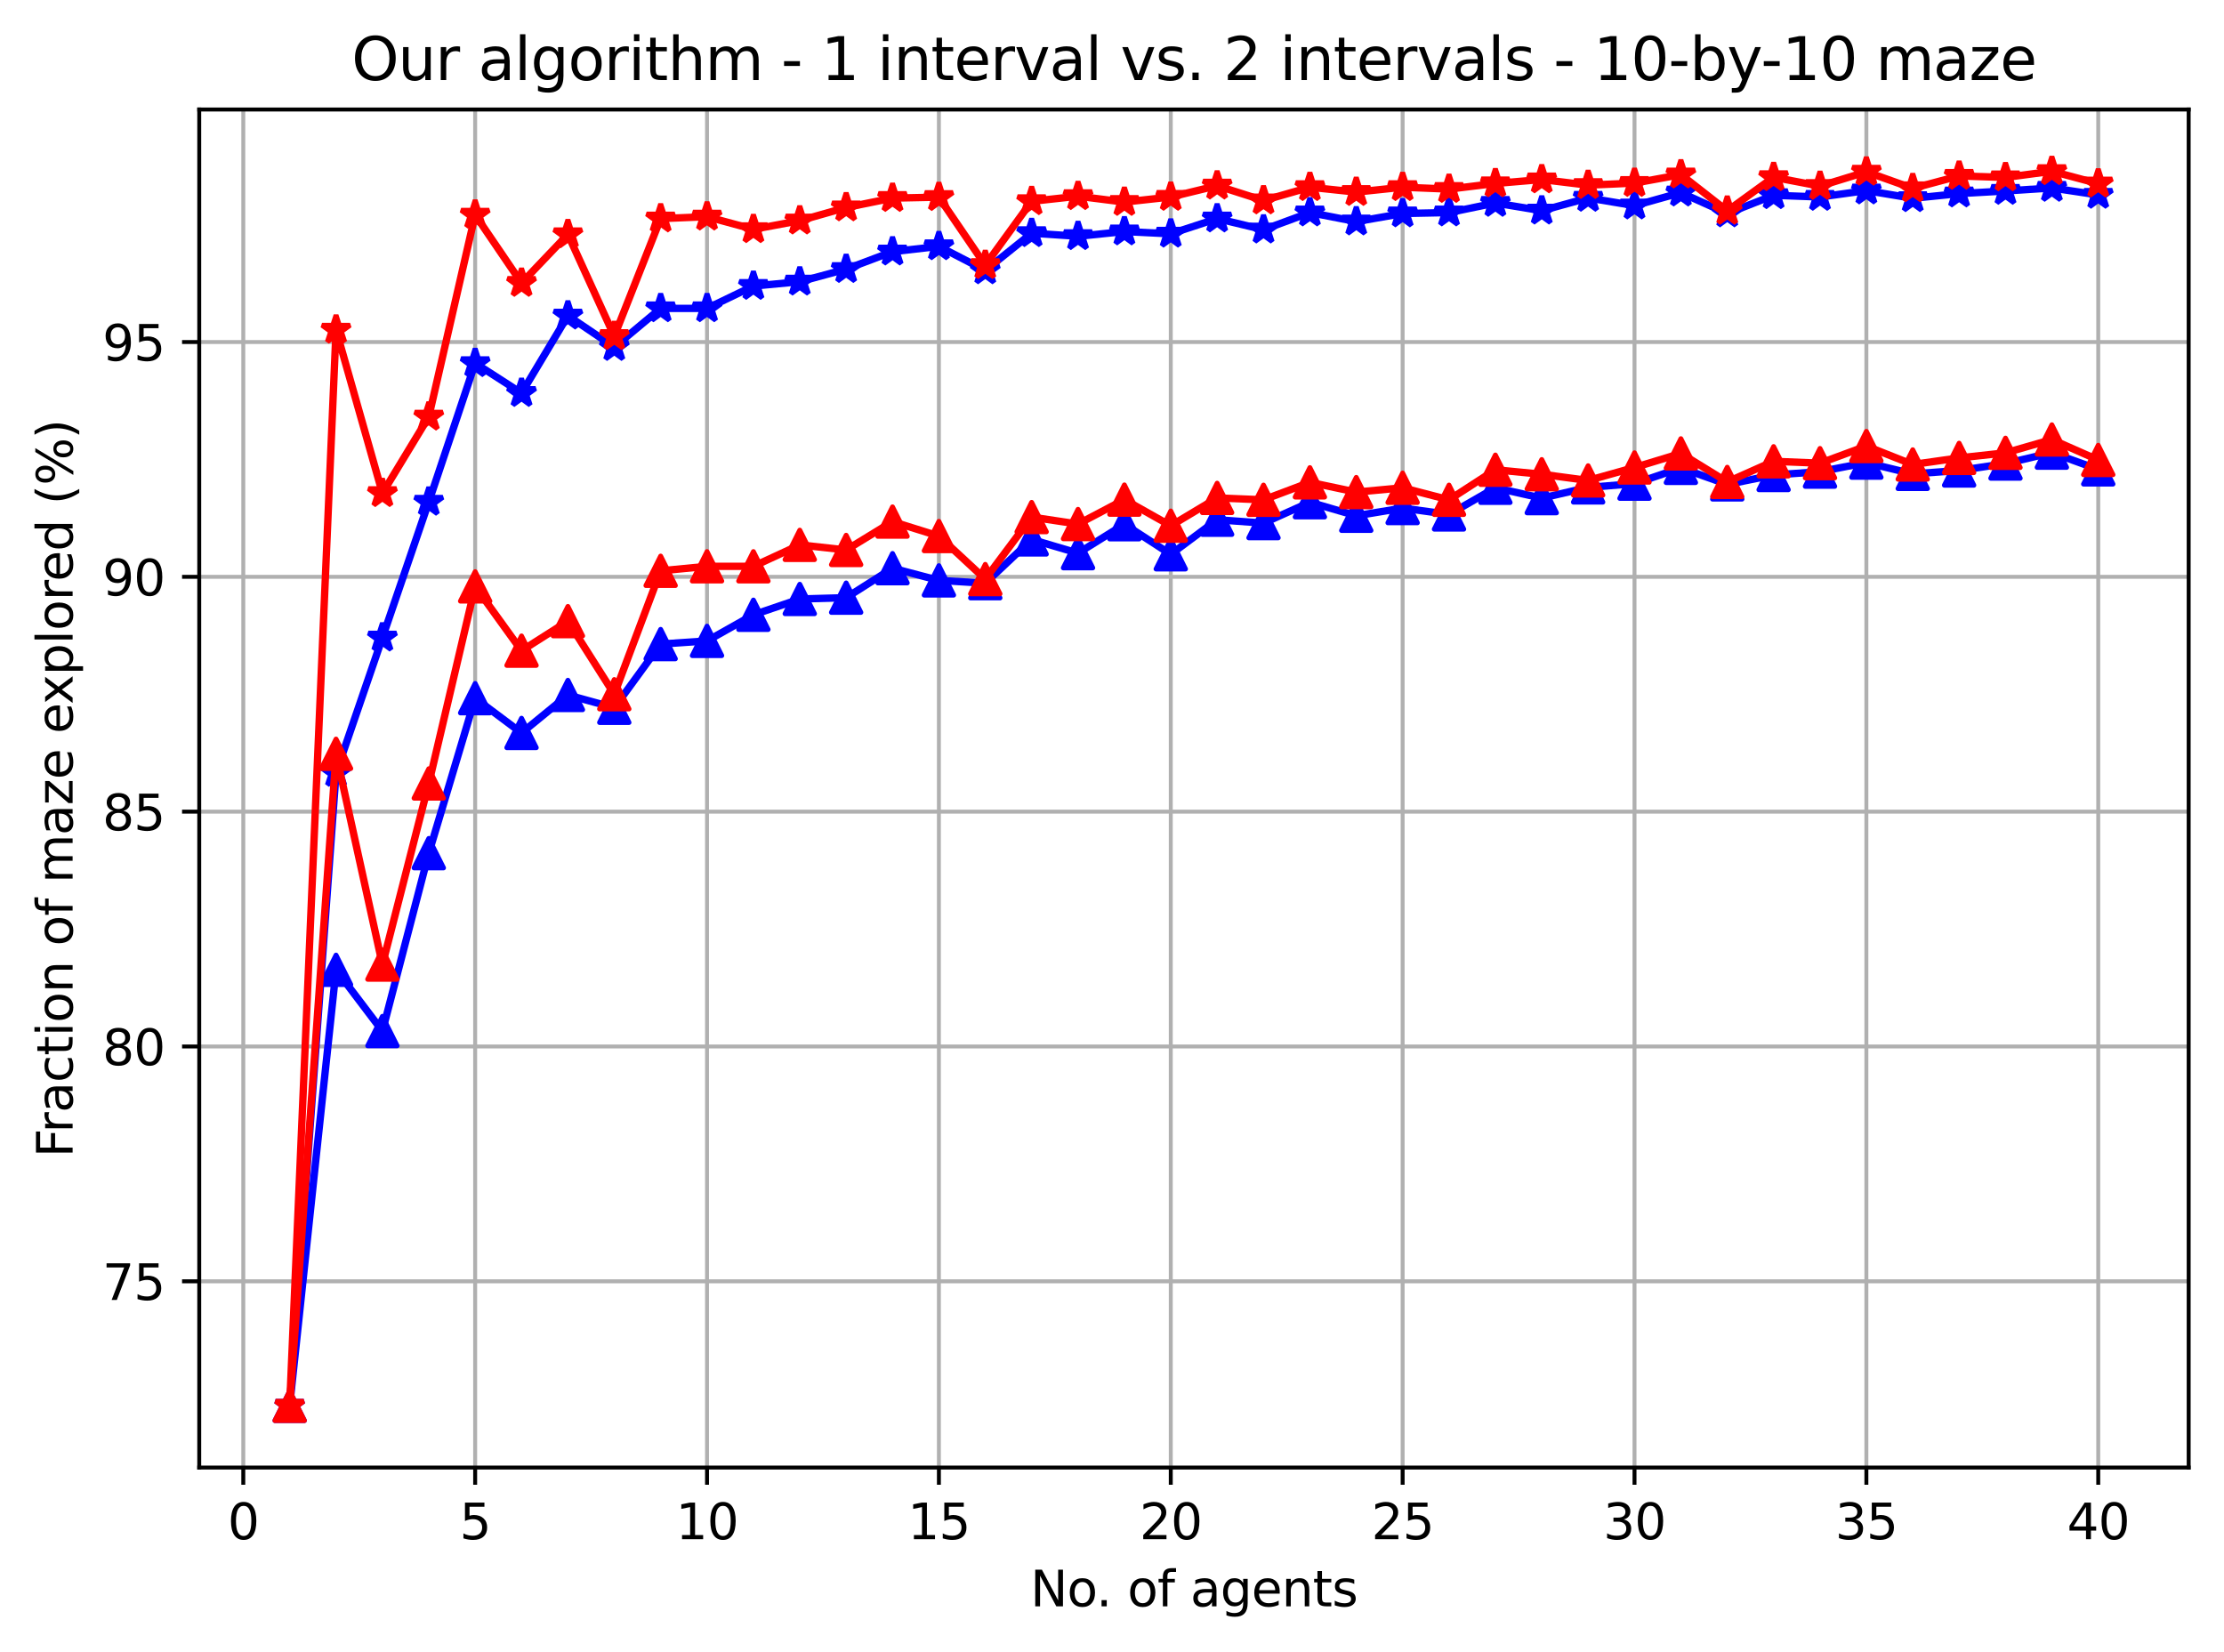 <?xml version="1.0" encoding="utf-8" standalone="no"?>
<!DOCTYPE svg PUBLIC "-//W3C//DTD SVG 1.1//EN"
  "http://www.w3.org/Graphics/SVG/1.1/DTD/svg11.dtd">
<svg xmlns:xlink="http://www.w3.org/1999/xlink" width="453.233pt" height="336.634pt" viewBox="0 0 453.233 336.634" xmlns="http://www.w3.org/2000/svg" version="1.1">
 <defs>
  <style type="text/css">*{stroke-linejoin: round; stroke-linecap: butt}</style>
 </defs>
 <g id="figure_1">
  <g id="patch_1">
   <path d="M 0 336.634 
L 453.233 336.634 
L 453.233 0 
L 0 0 
z
" style="fill: #ffffff"/>
  </g>
  <g id="axes_1">
   <g id="patch_2">
    <path d="M 40.603 299.078 
L 446.033 299.078 
L 446.033 22.318 
L 40.603 22.318 
z
" style="fill: #ffffff"/>
   </g>
   <g id="matplotlib.axis_1">
    <g id="xtick_1">
     <g id="line2d_1">
      <path d="M 49.581 299.078 
L 49.581 22.318 
" clip-path="url(#p7bac610c0d)" style="fill: none; stroke: #b0b0b0; stroke-width: 0.8; stroke-linecap: square"/>
     </g>
     <g id="line2d_2">
      <defs>
       <path id="m42fdfa5655" d="M 0 0 
L 0 3.5 
" style="stroke: #000000; stroke-width: 0.8"/>
      </defs>
      <g>
       <use xlink:href="#m42fdfa5655" x="49.581" y="299.078" style="stroke: #000000; stroke-width: 0.8"/>
      </g>
     </g>
     <g id="text_1">
      <!-- 0 -->
      <g transform="translate(46.4 313.677)scale(0.1 -0.1)">
       <defs>
        <path id="DejaVuSans-30" d="M 2034 4250 
Q 1547 4250 1301 3770 
Q 1056 3291 1056 2328 
Q 1056 1369 1301 889 
Q 1547 409 2034 409 
Q 2525 409 2770 889 
Q 3016 1369 3016 2328 
Q 3016 3291 2770 3770 
Q 2525 4250 2034 4250 
z
M 2034 4750 
Q 2819 4750 3233 4129 
Q 3647 3509 3647 2328 
Q 3647 1150 3233 529 
Q 2819 -91 2034 -91 
Q 1250 -91 836 529 
Q 422 1150 422 2328 
Q 422 3509 836 4129 
Q 1250 4750 2034 4750 
z
" transform="scale(0.016)"/>
       </defs>
       <use xlink:href="#DejaVuSans-30"/>
      </g>
     </g>
    </g>
    <g id="xtick_2">
     <g id="line2d_3">
      <path d="M 96.834 299.078 
L 96.834 22.318 
" clip-path="url(#p7bac610c0d)" style="fill: none; stroke: #b0b0b0; stroke-width: 0.8; stroke-linecap: square"/>
     </g>
     <g id="line2d_4">
      <g>
       <use xlink:href="#m42fdfa5655" x="96.834" y="299.078" style="stroke: #000000; stroke-width: 0.8"/>
      </g>
     </g>
     <g id="text_2">
      <!-- 5 -->
      <g transform="translate(93.653 313.677)scale(0.1 -0.1)">
       <defs>
        <path id="DejaVuSans-35" d="M 691 4666 
L 3169 4666 
L 3169 4134 
L 1269 4134 
L 1269 2991 
Q 1406 3038 1543 3061 
Q 1681 3084 1819 3084 
Q 2600 3084 3056 2656 
Q 3513 2228 3513 1497 
Q 3513 744 3044 326 
Q 2575 -91 1722 -91 
Q 1428 -91 1123 -41 
Q 819 9 494 109 
L 494 744 
Q 775 591 1075 516 
Q 1375 441 1709 441 
Q 2250 441 2565 725 
Q 2881 1009 2881 1497 
Q 2881 1984 2565 2268 
Q 2250 2553 1709 2553 
Q 1456 2553 1204 2497 
Q 953 2441 691 2322 
L 691 4666 
z
" transform="scale(0.016)"/>
       </defs>
       <use xlink:href="#DejaVuSans-35"/>
      </g>
     </g>
    </g>
    <g id="xtick_3">
     <g id="line2d_5">
      <path d="M 144.087 299.078 
L 144.087 22.318 
" clip-path="url(#p7bac610c0d)" style="fill: none; stroke: #b0b0b0; stroke-width: 0.8; stroke-linecap: square"/>
     </g>
     <g id="line2d_6">
      <g>
       <use xlink:href="#m42fdfa5655" x="144.087" y="299.078" style="stroke: #000000; stroke-width: 0.8"/>
      </g>
     </g>
     <g id="text_3">
      <!-- 10 -->
      <g transform="translate(137.725 313.677)scale(0.1 -0.1)">
       <defs>
        <path id="DejaVuSans-31" d="M 794 531 
L 1825 531 
L 1825 4091 
L 703 3866 
L 703 4441 
L 1819 4666 
L 2450 4666 
L 2450 531 
L 3481 531 
L 3481 0 
L 794 0 
L 794 531 
z
" transform="scale(0.016)"/>
       </defs>
       <use xlink:href="#DejaVuSans-31"/>
       <use xlink:href="#DejaVuSans-30" x="63.623"/>
      </g>
     </g>
    </g>
    <g id="xtick_4">
     <g id="line2d_7">
      <path d="M 191.34 299.078 
L 191.34 22.318 
" clip-path="url(#p7bac610c0d)" style="fill: none; stroke: #b0b0b0; stroke-width: 0.8; stroke-linecap: square"/>
     </g>
     <g id="line2d_8">
      <g>
       <use xlink:href="#m42fdfa5655" x="191.34" y="299.078" style="stroke: #000000; stroke-width: 0.8"/>
      </g>
     </g>
     <g id="text_4">
      <!-- 15 -->
      <g transform="translate(184.977 313.677)scale(0.1 -0.1)">
       <use xlink:href="#DejaVuSans-31"/>
       <use xlink:href="#DejaVuSans-35" x="63.623"/>
      </g>
     </g>
    </g>
    <g id="xtick_5">
     <g id="line2d_9">
      <path d="M 238.593 299.078 
L 238.593 22.318 
" clip-path="url(#p7bac610c0d)" style="fill: none; stroke: #b0b0b0; stroke-width: 0.8; stroke-linecap: square"/>
     </g>
     <g id="line2d_10">
      <g>
       <use xlink:href="#m42fdfa5655" x="238.593" y="299.078" style="stroke: #000000; stroke-width: 0.8"/>
      </g>
     </g>
     <g id="text_5">
      <!-- 20 -->
      <g transform="translate(232.23 313.677)scale(0.1 -0.1)">
       <defs>
        <path id="DejaVuSans-32" d="M 1228 531 
L 3431 531 
L 3431 0 
L 469 0 
L 469 531 
Q 828 903 1448 1529 
Q 2069 2156 2228 2338 
Q 2531 2678 2651 2914 
Q 2772 3150 2772 3378 
Q 2772 3750 2511 3984 
Q 2250 4219 1831 4219 
Q 1534 4219 1204 4116 
Q 875 4013 500 3803 
L 500 4441 
Q 881 4594 1212 4672 
Q 1544 4750 1819 4750 
Q 2544 4750 2975 4387 
Q 3406 4025 3406 3419 
Q 3406 3131 3298 2873 
Q 3191 2616 2906 2266 
Q 2828 2175 2409 1742 
Q 1991 1309 1228 531 
z
" transform="scale(0.016)"/>
       </defs>
       <use xlink:href="#DejaVuSans-32"/>
       <use xlink:href="#DejaVuSans-30" x="63.623"/>
      </g>
     </g>
    </g>
    <g id="xtick_6">
     <g id="line2d_11">
      <path d="M 285.846 299.078 
L 285.846 22.318 
" clip-path="url(#p7bac610c0d)" style="fill: none; stroke: #b0b0b0; stroke-width: 0.8; stroke-linecap: square"/>
     </g>
     <g id="line2d_12">
      <g>
       <use xlink:href="#m42fdfa5655" x="285.846" y="299.078" style="stroke: #000000; stroke-width: 0.8"/>
      </g>
     </g>
     <g id="text_6">
      <!-- 25 -->
      <g transform="translate(279.483 313.677)scale(0.1 -0.1)">
       <use xlink:href="#DejaVuSans-32"/>
       <use xlink:href="#DejaVuSans-35" x="63.623"/>
      </g>
     </g>
    </g>
    <g id="xtick_7">
     <g id="line2d_13">
      <path d="M 333.099 299.078 
L 333.099 22.318 
" clip-path="url(#p7bac610c0d)" style="fill: none; stroke: #b0b0b0; stroke-width: 0.8; stroke-linecap: square"/>
     </g>
     <g id="line2d_14">
      <g>
       <use xlink:href="#m42fdfa5655" x="333.099" y="299.078" style="stroke: #000000; stroke-width: 0.8"/>
      </g>
     </g>
     <g id="text_7">
      <!-- 30 -->
      <g transform="translate(326.736 313.677)scale(0.1 -0.1)">
       <defs>
        <path id="DejaVuSans-33" d="M 2597 2516 
Q 3050 2419 3304 2112 
Q 3559 1806 3559 1356 
Q 3559 666 3084 287 
Q 2609 -91 1734 -91 
Q 1441 -91 1130 -33 
Q 819 25 488 141 
L 488 750 
Q 750 597 1062 519 
Q 1375 441 1716 441 
Q 2309 441 2620 675 
Q 2931 909 2931 1356 
Q 2931 1769 2642 2001 
Q 2353 2234 1838 2234 
L 1294 2234 
L 1294 2753 
L 1863 2753 
Q 2328 2753 2575 2939 
Q 2822 3125 2822 3475 
Q 2822 3834 2567 4026 
Q 2313 4219 1838 4219 
Q 1578 4219 1281 4162 
Q 984 4106 628 3988 
L 628 4550 
Q 988 4650 1302 4700 
Q 1616 4750 1894 4750 
Q 2613 4750 3031 4423 
Q 3450 4097 3450 3541 
Q 3450 3153 3228 2886 
Q 3006 2619 2597 2516 
z
" transform="scale(0.016)"/>
       </defs>
       <use xlink:href="#DejaVuSans-33"/>
       <use xlink:href="#DejaVuSans-30" x="63.623"/>
      </g>
     </g>
    </g>
    <g id="xtick_8">
     <g id="line2d_15">
      <path d="M 380.352 299.078 
L 380.352 22.318 
" clip-path="url(#p7bac610c0d)" style="fill: none; stroke: #b0b0b0; stroke-width: 0.8; stroke-linecap: square"/>
     </g>
     <g id="line2d_16">
      <g>
       <use xlink:href="#m42fdfa5655" x="380.352" y="299.078" style="stroke: #000000; stroke-width: 0.8"/>
      </g>
     </g>
     <g id="text_8">
      <!-- 35 -->
      <g transform="translate(373.989 313.677)scale(0.1 -0.1)">
       <use xlink:href="#DejaVuSans-33"/>
       <use xlink:href="#DejaVuSans-35" x="63.623"/>
      </g>
     </g>
    </g>
    <g id="xtick_9">
     <g id="line2d_17">
      <path d="M 427.604 299.078 
L 427.604 22.318 
" clip-path="url(#p7bac610c0d)" style="fill: none; stroke: #b0b0b0; stroke-width: 0.8; stroke-linecap: square"/>
     </g>
     <g id="line2d_18">
      <g>
       <use xlink:href="#m42fdfa5655" x="427.604" y="299.078" style="stroke: #000000; stroke-width: 0.8"/>
      </g>
     </g>
     <g id="text_9">
      <!-- 40 -->
      <g transform="translate(421.242 313.677)scale(0.1 -0.1)">
       <defs>
        <path id="DejaVuSans-34" d="M 2419 4116 
L 825 1625 
L 2419 1625 
L 2419 4116 
z
M 2253 4666 
L 3047 4666 
L 3047 1625 
L 3713 1625 
L 3713 1100 
L 3047 1100 
L 3047 0 
L 2419 0 
L 2419 1100 
L 313 1100 
L 313 1709 
L 2253 4666 
z
" transform="scale(0.016)"/>
       </defs>
       <use xlink:href="#DejaVuSans-34"/>
       <use xlink:href="#DejaVuSans-30" x="63.623"/>
      </g>
     </g>
    </g>
    <g id="text_10">
     <!-- No. of agents -->
     <g transform="translate(209.97 327.355)scale(0.1 -0.1)">
      <defs>
       <path id="DejaVuSans-4e" d="M 628 4666 
L 1478 4666 
L 3547 763 
L 3547 4666 
L 4159 4666 
L 4159 0 
L 3309 0 
L 1241 3903 
L 1241 0 
L 628 0 
L 628 4666 
z
" transform="scale(0.016)"/>
       <path id="DejaVuSans-6f" d="M 1959 3097 
Q 1497 3097 1228 2736 
Q 959 2375 959 1747 
Q 959 1119 1226 758 
Q 1494 397 1959 397 
Q 2419 397 2687 759 
Q 2956 1122 2956 1747 
Q 2956 2369 2687 2733 
Q 2419 3097 1959 3097 
z
M 1959 3584 
Q 2709 3584 3137 3096 
Q 3566 2609 3566 1747 
Q 3566 888 3137 398 
Q 2709 -91 1959 -91 
Q 1206 -91 779 398 
Q 353 888 353 1747 
Q 353 2609 779 3096 
Q 1206 3584 1959 3584 
z
" transform="scale(0.016)"/>
       <path id="DejaVuSans-2e" d="M 684 794 
L 1344 794 
L 1344 0 
L 684 0 
L 684 794 
z
" transform="scale(0.016)"/>
       <path id="DejaVuSans-20" transform="scale(0.016)"/>
       <path id="DejaVuSans-66" d="M 2375 4863 
L 2375 4384 
L 1825 4384 
Q 1516 4384 1395 4259 
Q 1275 4134 1275 3809 
L 1275 3500 
L 2222 3500 
L 2222 3053 
L 1275 3053 
L 1275 0 
L 697 0 
L 697 3053 
L 147 3053 
L 147 3500 
L 697 3500 
L 697 3744 
Q 697 4328 969 4595 
Q 1241 4863 1831 4863 
L 2375 4863 
z
" transform="scale(0.016)"/>
       <path id="DejaVuSans-61" d="M 2194 1759 
Q 1497 1759 1228 1600 
Q 959 1441 959 1056 
Q 959 750 1161 570 
Q 1363 391 1709 391 
Q 2188 391 2477 730 
Q 2766 1069 2766 1631 
L 2766 1759 
L 2194 1759 
z
M 3341 1997 
L 3341 0 
L 2766 0 
L 2766 531 
Q 2569 213 2275 61 
Q 1981 -91 1556 -91 
Q 1019 -91 701 211 
Q 384 513 384 1019 
Q 384 1609 779 1909 
Q 1175 2209 1959 2209 
L 2766 2209 
L 2766 2266 
Q 2766 2663 2505 2880 
Q 2244 3097 1772 3097 
Q 1472 3097 1187 3025 
Q 903 2953 641 2809 
L 641 3341 
Q 956 3463 1253 3523 
Q 1550 3584 1831 3584 
Q 2591 3584 2966 3190 
Q 3341 2797 3341 1997 
z
" transform="scale(0.016)"/>
       <path id="DejaVuSans-67" d="M 2906 1791 
Q 2906 2416 2648 2759 
Q 2391 3103 1925 3103 
Q 1463 3103 1205 2759 
Q 947 2416 947 1791 
Q 947 1169 1205 825 
Q 1463 481 1925 481 
Q 2391 481 2648 825 
Q 2906 1169 2906 1791 
z
M 3481 434 
Q 3481 -459 3084 -895 
Q 2688 -1331 1869 -1331 
Q 1566 -1331 1297 -1286 
Q 1028 -1241 775 -1147 
L 775 -588 
Q 1028 -725 1275 -790 
Q 1522 -856 1778 -856 
Q 2344 -856 2625 -561 
Q 2906 -266 2906 331 
L 2906 616 
Q 2728 306 2450 153 
Q 2172 0 1784 0 
Q 1141 0 747 490 
Q 353 981 353 1791 
Q 353 2603 747 3093 
Q 1141 3584 1784 3584 
Q 2172 3584 2450 3431 
Q 2728 3278 2906 2969 
L 2906 3500 
L 3481 3500 
L 3481 434 
z
" transform="scale(0.016)"/>
       <path id="DejaVuSans-65" d="M 3597 1894 
L 3597 1613 
L 953 1613 
Q 991 1019 1311 708 
Q 1631 397 2203 397 
Q 2534 397 2845 478 
Q 3156 559 3463 722 
L 3463 178 
Q 3153 47 2828 -22 
Q 2503 -91 2169 -91 
Q 1331 -91 842 396 
Q 353 884 353 1716 
Q 353 2575 817 3079 
Q 1281 3584 2069 3584 
Q 2775 3584 3186 3129 
Q 3597 2675 3597 1894 
z
M 3022 2063 
Q 3016 2534 2758 2815 
Q 2500 3097 2075 3097 
Q 1594 3097 1305 2825 
Q 1016 2553 972 2059 
L 3022 2063 
z
" transform="scale(0.016)"/>
       <path id="DejaVuSans-6e" d="M 3513 2113 
L 3513 0 
L 2938 0 
L 2938 2094 
Q 2938 2591 2744 2837 
Q 2550 3084 2163 3084 
Q 1697 3084 1428 2787 
Q 1159 2491 1159 1978 
L 1159 0 
L 581 0 
L 581 3500 
L 1159 3500 
L 1159 2956 
Q 1366 3272 1645 3428 
Q 1925 3584 2291 3584 
Q 2894 3584 3203 3211 
Q 3513 2838 3513 2113 
z
" transform="scale(0.016)"/>
       <path id="DejaVuSans-74" d="M 1172 4494 
L 1172 3500 
L 2356 3500 
L 2356 3053 
L 1172 3053 
L 1172 1153 
Q 1172 725 1289 603 
Q 1406 481 1766 481 
L 2356 481 
L 2356 0 
L 1766 0 
Q 1100 0 847 248 
Q 594 497 594 1153 
L 594 3053 
L 172 3053 
L 172 3500 
L 594 3500 
L 594 4494 
L 1172 4494 
z
" transform="scale(0.016)"/>
       <path id="DejaVuSans-73" d="M 2834 3397 
L 2834 2853 
Q 2591 2978 2328 3040 
Q 2066 3103 1784 3103 
Q 1356 3103 1142 2972 
Q 928 2841 928 2578 
Q 928 2378 1081 2264 
Q 1234 2150 1697 2047 
L 1894 2003 
Q 2506 1872 2764 1633 
Q 3022 1394 3022 966 
Q 3022 478 2636 193 
Q 2250 -91 1575 -91 
Q 1294 -91 989 -36 
Q 684 19 347 128 
L 347 722 
Q 666 556 975 473 
Q 1284 391 1588 391 
Q 1994 391 2212 530 
Q 2431 669 2431 922 
Q 2431 1156 2273 1281 
Q 2116 1406 1581 1522 
L 1381 1569 
Q 847 1681 609 1914 
Q 372 2147 372 2553 
Q 372 3047 722 3315 
Q 1072 3584 1716 3584 
Q 2034 3584 2315 3537 
Q 2597 3491 2834 3397 
z
" transform="scale(0.016)"/>
      </defs>
      <use xlink:href="#DejaVuSans-4e"/>
      <use xlink:href="#DejaVuSans-6f" x="74.805"/>
      <use xlink:href="#DejaVuSans-2e" x="134.236"/>
      <use xlink:href="#DejaVuSans-20" x="166.023"/>
      <use xlink:href="#DejaVuSans-6f" x="197.811"/>
      <use xlink:href="#DejaVuSans-66" x="258.992"/>
      <use xlink:href="#DejaVuSans-20" x="294.197"/>
      <use xlink:href="#DejaVuSans-61" x="325.984"/>
      <use xlink:href="#DejaVuSans-67" x="387.264"/>
      <use xlink:href="#DejaVuSans-65" x="450.74"/>
      <use xlink:href="#DejaVuSans-6e" x="512.264"/>
      <use xlink:href="#DejaVuSans-74" x="575.643"/>
      <use xlink:href="#DejaVuSans-73" x="614.852"/>
     </g>
    </g>
   </g>
   <g id="matplotlib.axis_2">
    <g id="ytick_1">
     <g id="line2d_19">
      <path d="M 40.603 261.116 
L 446.033 261.116 
" clip-path="url(#p7bac610c0d)" style="fill: none; stroke: #b0b0b0; stroke-width: 0.8; stroke-linecap: square"/>
     </g>
     <g id="line2d_20">
      <defs>
       <path id="mf0751060aa" d="M 0 0 
L -3.5 0 
" style="stroke: #000000; stroke-width: 0.8"/>
      </defs>
      <g>
       <use xlink:href="#mf0751060aa" x="40.603" y="261.116" style="stroke: #000000; stroke-width: 0.8"/>
      </g>
     </g>
     <g id="text_11">
      <!-- 75 -->
      <g transform="translate(20.878 264.915)scale(0.1 -0.1)">
       <defs>
        <path id="DejaVuSans-37" d="M 525 4666 
L 3525 4666 
L 3525 4397 
L 1831 0 
L 1172 0 
L 2766 4134 
L 525 4134 
L 525 4666 
z
" transform="scale(0.016)"/>
       </defs>
       <use xlink:href="#DejaVuSans-37"/>
       <use xlink:href="#DejaVuSans-35" x="63.623"/>
      </g>
     </g>
    </g>
    <g id="ytick_2">
     <g id="line2d_21">
      <path d="M 40.603 213.262 
L 446.033 213.262 
" clip-path="url(#p7bac610c0d)" style="fill: none; stroke: #b0b0b0; stroke-width: 0.8; stroke-linecap: square"/>
     </g>
     <g id="line2d_22">
      <g>
       <use xlink:href="#mf0751060aa" x="40.603" y="213.262" style="stroke: #000000; stroke-width: 0.8"/>
      </g>
     </g>
     <g id="text_12">
      <!-- 80 -->
      <g transform="translate(20.878 217.061)scale(0.1 -0.1)">
       <defs>
        <path id="DejaVuSans-38" d="M 2034 2216 
Q 1584 2216 1326 1975 
Q 1069 1734 1069 1313 
Q 1069 891 1326 650 
Q 1584 409 2034 409 
Q 2484 409 2743 651 
Q 3003 894 3003 1313 
Q 3003 1734 2745 1975 
Q 2488 2216 2034 2216 
z
M 1403 2484 
Q 997 2584 770 2862 
Q 544 3141 544 3541 
Q 544 4100 942 4425 
Q 1341 4750 2034 4750 
Q 2731 4750 3128 4425 
Q 3525 4100 3525 3541 
Q 3525 3141 3298 2862 
Q 3072 2584 2669 2484 
Q 3125 2378 3379 2068 
Q 3634 1759 3634 1313 
Q 3634 634 3220 271 
Q 2806 -91 2034 -91 
Q 1263 -91 848 271 
Q 434 634 434 1313 
Q 434 1759 690 2068 
Q 947 2378 1403 2484 
z
M 1172 3481 
Q 1172 3119 1398 2916 
Q 1625 2713 2034 2713 
Q 2441 2713 2670 2916 
Q 2900 3119 2900 3481 
Q 2900 3844 2670 4047 
Q 2441 4250 2034 4250 
Q 1625 4250 1398 4047 
Q 1172 3844 1172 3481 
z
" transform="scale(0.016)"/>
       </defs>
       <use xlink:href="#DejaVuSans-38"/>
       <use xlink:href="#DejaVuSans-30" x="63.623"/>
      </g>
     </g>
    </g>
    <g id="ytick_3">
     <g id="line2d_23">
      <path d="M 40.603 165.407 
L 446.033 165.407 
" clip-path="url(#p7bac610c0d)" style="fill: none; stroke: #b0b0b0; stroke-width: 0.8; stroke-linecap: square"/>
     </g>
     <g id="line2d_24">
      <g>
       <use xlink:href="#mf0751060aa" x="40.603" y="165.407" style="stroke: #000000; stroke-width: 0.8"/>
      </g>
     </g>
     <g id="text_13">
      <!-- 85 -->
      <g transform="translate(20.878 169.206)scale(0.1 -0.1)">
       <use xlink:href="#DejaVuSans-38"/>
       <use xlink:href="#DejaVuSans-35" x="63.623"/>
      </g>
     </g>
    </g>
    <g id="ytick_4">
     <g id="line2d_25">
      <path d="M 40.603 117.552 
L 446.033 117.552 
" clip-path="url(#p7bac610c0d)" style="fill: none; stroke: #b0b0b0; stroke-width: 0.8; stroke-linecap: square"/>
     </g>
     <g id="line2d_26">
      <g>
       <use xlink:href="#mf0751060aa" x="40.603" y="117.552" style="stroke: #000000; stroke-width: 0.8"/>
      </g>
     </g>
     <g id="text_14">
      <!-- 90 -->
      <g transform="translate(20.878 121.352)scale(0.1 -0.1)">
       <defs>
        <path id="DejaVuSans-39" d="M 703 97 
L 703 672 
Q 941 559 1184 500 
Q 1428 441 1663 441 
Q 2288 441 2617 861 
Q 2947 1281 2994 2138 
Q 2813 1869 2534 1725 
Q 2256 1581 1919 1581 
Q 1219 1581 811 2004 
Q 403 2428 403 3163 
Q 403 3881 828 4315 
Q 1253 4750 1959 4750 
Q 2769 4750 3195 4129 
Q 3622 3509 3622 2328 
Q 3622 1225 3098 567 
Q 2575 -91 1691 -91 
Q 1453 -91 1209 -44 
Q 966 3 703 97 
z
M 1959 2075 
Q 2384 2075 2632 2365 
Q 2881 2656 2881 3163 
Q 2881 3666 2632 3958 
Q 2384 4250 1959 4250 
Q 1534 4250 1286 3958 
Q 1038 3666 1038 3163 
Q 1038 2656 1286 2365 
Q 1534 2075 1959 2075 
z
" transform="scale(0.016)"/>
       </defs>
       <use xlink:href="#DejaVuSans-39"/>
       <use xlink:href="#DejaVuSans-30" x="63.623"/>
      </g>
     </g>
    </g>
    <g id="ytick_5">
     <g id="line2d_27">
      <path d="M 40.603 69.698 
L 446.033 69.698 
" clip-path="url(#p7bac610c0d)" style="fill: none; stroke: #b0b0b0; stroke-width: 0.8; stroke-linecap: square"/>
     </g>
     <g id="line2d_28">
      <g>
       <use xlink:href="#mf0751060aa" x="40.603" y="69.698" style="stroke: #000000; stroke-width: 0.8"/>
      </g>
     </g>
     <g id="text_15">
      <!-- 95 -->
      <g transform="translate(20.878 73.497)scale(0.1 -0.1)">
       <use xlink:href="#DejaVuSans-39"/>
       <use xlink:href="#DejaVuSans-35" x="63.623"/>
      </g>
     </g>
    </g>
    <g id="text_16">
     <!-- Fraction of maze explored (%) -->
     <g transform="translate(14.798 235.886)rotate(-90)scale(0.1 -0.1)">
      <defs>
       <path id="DejaVuSans-46" d="M 628 4666 
L 3309 4666 
L 3309 4134 
L 1259 4134 
L 1259 2759 
L 3109 2759 
L 3109 2228 
L 1259 2228 
L 1259 0 
L 628 0 
L 628 4666 
z
" transform="scale(0.016)"/>
       <path id="DejaVuSans-72" d="M 2631 2963 
Q 2534 3019 2420 3045 
Q 2306 3072 2169 3072 
Q 1681 3072 1420 2755 
Q 1159 2438 1159 1844 
L 1159 0 
L 581 0 
L 581 3500 
L 1159 3500 
L 1159 2956 
Q 1341 3275 1631 3429 
Q 1922 3584 2338 3584 
Q 2397 3584 2469 3576 
Q 2541 3569 2628 3553 
L 2631 2963 
z
" transform="scale(0.016)"/>
       <path id="DejaVuSans-63" d="M 3122 3366 
L 3122 2828 
Q 2878 2963 2633 3030 
Q 2388 3097 2138 3097 
Q 1578 3097 1268 2742 
Q 959 2388 959 1747 
Q 959 1106 1268 751 
Q 1578 397 2138 397 
Q 2388 397 2633 464 
Q 2878 531 3122 666 
L 3122 134 
Q 2881 22 2623 -34 
Q 2366 -91 2075 -91 
Q 1284 -91 818 406 
Q 353 903 353 1747 
Q 353 2603 823 3093 
Q 1294 3584 2113 3584 
Q 2378 3584 2631 3529 
Q 2884 3475 3122 3366 
z
" transform="scale(0.016)"/>
       <path id="DejaVuSans-69" d="M 603 3500 
L 1178 3500 
L 1178 0 
L 603 0 
L 603 3500 
z
M 603 4863 
L 1178 4863 
L 1178 4134 
L 603 4134 
L 603 4863 
z
" transform="scale(0.016)"/>
       <path id="DejaVuSans-6d" d="M 3328 2828 
Q 3544 3216 3844 3400 
Q 4144 3584 4550 3584 
Q 5097 3584 5394 3201 
Q 5691 2819 5691 2113 
L 5691 0 
L 5113 0 
L 5113 2094 
Q 5113 2597 4934 2840 
Q 4756 3084 4391 3084 
Q 3944 3084 3684 2787 
Q 3425 2491 3425 1978 
L 3425 0 
L 2847 0 
L 2847 2094 
Q 2847 2600 2669 2842 
Q 2491 3084 2119 3084 
Q 1678 3084 1418 2786 
Q 1159 2488 1159 1978 
L 1159 0 
L 581 0 
L 581 3500 
L 1159 3500 
L 1159 2956 
Q 1356 3278 1631 3431 
Q 1906 3584 2284 3584 
Q 2666 3584 2933 3390 
Q 3200 3197 3328 2828 
z
" transform="scale(0.016)"/>
       <path id="DejaVuSans-7a" d="M 353 3500 
L 3084 3500 
L 3084 2975 
L 922 459 
L 3084 459 
L 3084 0 
L 275 0 
L 275 525 
L 2438 3041 
L 353 3041 
L 353 3500 
z
" transform="scale(0.016)"/>
       <path id="DejaVuSans-78" d="M 3513 3500 
L 2247 1797 
L 3578 0 
L 2900 0 
L 1881 1375 
L 863 0 
L 184 0 
L 1544 1831 
L 300 3500 
L 978 3500 
L 1906 2253 
L 2834 3500 
L 3513 3500 
z
" transform="scale(0.016)"/>
       <path id="DejaVuSans-70" d="M 1159 525 
L 1159 -1331 
L 581 -1331 
L 581 3500 
L 1159 3500 
L 1159 2969 
Q 1341 3281 1617 3432 
Q 1894 3584 2278 3584 
Q 2916 3584 3314 3078 
Q 3713 2572 3713 1747 
Q 3713 922 3314 415 
Q 2916 -91 2278 -91 
Q 1894 -91 1617 61 
Q 1341 213 1159 525 
z
M 3116 1747 
Q 3116 2381 2855 2742 
Q 2594 3103 2138 3103 
Q 1681 3103 1420 2742 
Q 1159 2381 1159 1747 
Q 1159 1113 1420 752 
Q 1681 391 2138 391 
Q 2594 391 2855 752 
Q 3116 1113 3116 1747 
z
" transform="scale(0.016)"/>
       <path id="DejaVuSans-6c" d="M 603 4863 
L 1178 4863 
L 1178 0 
L 603 0 
L 603 4863 
z
" transform="scale(0.016)"/>
       <path id="DejaVuSans-64" d="M 2906 2969 
L 2906 4863 
L 3481 4863 
L 3481 0 
L 2906 0 
L 2906 525 
Q 2725 213 2448 61 
Q 2172 -91 1784 -91 
Q 1150 -91 751 415 
Q 353 922 353 1747 
Q 353 2572 751 3078 
Q 1150 3584 1784 3584 
Q 2172 3584 2448 3432 
Q 2725 3281 2906 2969 
z
M 947 1747 
Q 947 1113 1208 752 
Q 1469 391 1925 391 
Q 2381 391 2643 752 
Q 2906 1113 2906 1747 
Q 2906 2381 2643 2742 
Q 2381 3103 1925 3103 
Q 1469 3103 1208 2742 
Q 947 2381 947 1747 
z
" transform="scale(0.016)"/>
       <path id="DejaVuSans-28" d="M 1984 4856 
Q 1566 4138 1362 3434 
Q 1159 2731 1159 2009 
Q 1159 1288 1364 580 
Q 1569 -128 1984 -844 
L 1484 -844 
Q 1016 -109 783 600 
Q 550 1309 550 2009 
Q 550 2706 781 3412 
Q 1013 4119 1484 4856 
L 1984 4856 
z
" transform="scale(0.016)"/>
       <path id="DejaVuSans-25" d="M 4653 2053 
Q 4381 2053 4226 1822 
Q 4072 1591 4072 1178 
Q 4072 772 4226 539 
Q 4381 306 4653 306 
Q 4919 306 5073 539 
Q 5228 772 5228 1178 
Q 5228 1588 5073 1820 
Q 4919 2053 4653 2053 
z
M 4653 2450 
Q 5147 2450 5437 2106 
Q 5728 1763 5728 1178 
Q 5728 594 5436 251 
Q 5144 -91 4653 -91 
Q 4153 -91 3862 251 
Q 3572 594 3572 1178 
Q 3572 1766 3864 2108 
Q 4156 2450 4653 2450 
z
M 1428 4353 
Q 1159 4353 1004 4120 
Q 850 3888 850 3481 
Q 850 3069 1003 2837 
Q 1156 2606 1428 2606 
Q 1700 2606 1854 2837 
Q 2009 3069 2009 3481 
Q 2009 3884 1853 4118 
Q 1697 4353 1428 4353 
z
M 4250 4750 
L 4750 4750 
L 1831 -91 
L 1331 -91 
L 4250 4750 
z
M 1428 4750 
Q 1922 4750 2215 4408 
Q 2509 4066 2509 3481 
Q 2509 2891 2217 2550 
Q 1925 2209 1428 2209 
Q 931 2209 642 2551 
Q 353 2894 353 3481 
Q 353 4063 643 4406 
Q 934 4750 1428 4750 
z
" transform="scale(0.016)"/>
       <path id="DejaVuSans-29" d="M 513 4856 
L 1013 4856 
Q 1481 4119 1714 3412 
Q 1947 2706 1947 2009 
Q 1947 1309 1714 600 
Q 1481 -109 1013 -844 
L 513 -844 
Q 928 -128 1133 580 
Q 1338 1288 1338 2009 
Q 1338 2731 1133 3434 
Q 928 4138 513 4856 
z
" transform="scale(0.016)"/>
      </defs>
      <use xlink:href="#DejaVuSans-46"/>
      <use xlink:href="#DejaVuSans-72" x="50.27"/>
      <use xlink:href="#DejaVuSans-61" x="91.383"/>
      <use xlink:href="#DejaVuSans-63" x="152.662"/>
      <use xlink:href="#DejaVuSans-74" x="207.643"/>
      <use xlink:href="#DejaVuSans-69" x="246.852"/>
      <use xlink:href="#DejaVuSans-6f" x="274.635"/>
      <use xlink:href="#DejaVuSans-6e" x="335.816"/>
      <use xlink:href="#DejaVuSans-20" x="399.195"/>
      <use xlink:href="#DejaVuSans-6f" x="430.982"/>
      <use xlink:href="#DejaVuSans-66" x="492.164"/>
      <use xlink:href="#DejaVuSans-20" x="527.369"/>
      <use xlink:href="#DejaVuSans-6d" x="559.156"/>
      <use xlink:href="#DejaVuSans-61" x="656.568"/>
      <use xlink:href="#DejaVuSans-7a" x="717.848"/>
      <use xlink:href="#DejaVuSans-65" x="770.338"/>
      <use xlink:href="#DejaVuSans-20" x="831.861"/>
      <use xlink:href="#DejaVuSans-65" x="863.648"/>
      <use xlink:href="#DejaVuSans-78" x="923.422"/>
      <use xlink:href="#DejaVuSans-70" x="982.602"/>
      <use xlink:href="#DejaVuSans-6c" x="1046.078"/>
      <use xlink:href="#DejaVuSans-6f" x="1073.861"/>
      <use xlink:href="#DejaVuSans-72" x="1135.043"/>
      <use xlink:href="#DejaVuSans-65" x="1173.906"/>
      <use xlink:href="#DejaVuSans-64" x="1235.43"/>
      <use xlink:href="#DejaVuSans-20" x="1298.906"/>
      <use xlink:href="#DejaVuSans-28" x="1330.693"/>
      <use xlink:href="#DejaVuSans-25" x="1369.707"/>
      <use xlink:href="#DejaVuSans-29" x="1464.727"/>
     </g>
    </g>
   </g>
   <g id="line2d_29">
    <path d="M 59.032 286.498 
L 68.482 157.521 
L 77.933 129.956 
L 87.384 102.277 
L 96.834 74.024 
L 106.285 80.111 
L 115.735 64.338 
L 125.186 70.732 
L 134.636 62.845 
L 144.087 62.845 
L 153.538 58.289 
L 162.988 57.409 
L 172.439 54.844 
L 181.889 51.284 
L 191.34 50.212 
L 200.791 55.112 
L 210.241 47.532 
L 219.692 48.144 
L 229.142 47.187 
L 238.593 47.647 
L 248.043 44.546 
L 257.494 46.804 
L 266.945 43.321 
L 276.395 45.158 
L 285.846 43.512 
L 295.296 43.321 
L 304.747 41.368 
L 314.197 42.938 
L 323.648 40.334 
L 333.099 41.904 
L 342.549 39.262 
L 352 43.512 
L 361.45 39.798 
L 370.901 40.143 
L 380.352 38.841 
L 389.802 40.411 
L 399.253 39.454 
L 408.703 38.918 
L 418.154 38.305 
L 427.604 39.722 
" clip-path="url(#p7bac610c0d)" style="fill: none; stroke: #0000ff; stroke-width: 1.5; stroke-linecap: square"/>
    <defs>
     <path id="m04f5f15d14" d="M 0 -3 
L -0.674 -0.927 
L -2.853 -0.927 
L -1.09 0.354 
L -1.763 2.427 
L -0 1.146 
L 1.763 2.427 
L 1.09 0.354 
L 2.853 -0.927 
L 0.674 -0.927 
z
" style="stroke: #0000ff; stroke-linejoin: bevel"/>
    </defs>
    <g clip-path="url(#p7bac610c0d)">
     <use xlink:href="#m04f5f15d14" x="59.032" y="286.498" style="fill: #0000ff; stroke: #0000ff; stroke-linejoin: bevel"/>
     <use xlink:href="#m04f5f15d14" x="68.482" y="157.521" style="fill: #0000ff; stroke: #0000ff; stroke-linejoin: bevel"/>
     <use xlink:href="#m04f5f15d14" x="77.933" y="129.956" style="fill: #0000ff; stroke: #0000ff; stroke-linejoin: bevel"/>
     <use xlink:href="#m04f5f15d14" x="87.384" y="102.277" style="fill: #0000ff; stroke: #0000ff; stroke-linejoin: bevel"/>
     <use xlink:href="#m04f5f15d14" x="96.834" y="74.024" style="fill: #0000ff; stroke: #0000ff; stroke-linejoin: bevel"/>
     <use xlink:href="#m04f5f15d14" x="106.285" y="80.111" style="fill: #0000ff; stroke: #0000ff; stroke-linejoin: bevel"/>
     <use xlink:href="#m04f5f15d14" x="115.735" y="64.338" style="fill: #0000ff; stroke: #0000ff; stroke-linejoin: bevel"/>
     <use xlink:href="#m04f5f15d14" x="125.186" y="70.732" style="fill: #0000ff; stroke: #0000ff; stroke-linejoin: bevel"/>
     <use xlink:href="#m04f5f15d14" x="134.636" y="62.845" style="fill: #0000ff; stroke: #0000ff; stroke-linejoin: bevel"/>
     <use xlink:href="#m04f5f15d14" x="144.087" y="62.845" style="fill: #0000ff; stroke: #0000ff; stroke-linejoin: bevel"/>
     <use xlink:href="#m04f5f15d14" x="153.538" y="58.289" style="fill: #0000ff; stroke: #0000ff; stroke-linejoin: bevel"/>
     <use xlink:href="#m04f5f15d14" x="162.988" y="57.409" style="fill: #0000ff; stroke: #0000ff; stroke-linejoin: bevel"/>
     <use xlink:href="#m04f5f15d14" x="172.439" y="54.844" style="fill: #0000ff; stroke: #0000ff; stroke-linejoin: bevel"/>
     <use xlink:href="#m04f5f15d14" x="181.889" y="51.284" style="fill: #0000ff; stroke: #0000ff; stroke-linejoin: bevel"/>
     <use xlink:href="#m04f5f15d14" x="191.34" y="50.212" style="fill: #0000ff; stroke: #0000ff; stroke-linejoin: bevel"/>
     <use xlink:href="#m04f5f15d14" x="200.791" y="55.112" style="fill: #0000ff; stroke: #0000ff; stroke-linejoin: bevel"/>
     <use xlink:href="#m04f5f15d14" x="210.241" y="47.532" style="fill: #0000ff; stroke: #0000ff; stroke-linejoin: bevel"/>
     <use xlink:href="#m04f5f15d14" x="219.692" y="48.144" style="fill: #0000ff; stroke: #0000ff; stroke-linejoin: bevel"/>
     <use xlink:href="#m04f5f15d14" x="229.142" y="47.187" style="fill: #0000ff; stroke: #0000ff; stroke-linejoin: bevel"/>
     <use xlink:href="#m04f5f15d14" x="238.593" y="47.647" style="fill: #0000ff; stroke: #0000ff; stroke-linejoin: bevel"/>
     <use xlink:href="#m04f5f15d14" x="248.043" y="44.546" style="fill: #0000ff; stroke: #0000ff; stroke-linejoin: bevel"/>
     <use xlink:href="#m04f5f15d14" x="257.494" y="46.804" style="fill: #0000ff; stroke: #0000ff; stroke-linejoin: bevel"/>
     <use xlink:href="#m04f5f15d14" x="266.945" y="43.321" style="fill: #0000ff; stroke: #0000ff; stroke-linejoin: bevel"/>
     <use xlink:href="#m04f5f15d14" x="276.395" y="45.158" style="fill: #0000ff; stroke: #0000ff; stroke-linejoin: bevel"/>
     <use xlink:href="#m04f5f15d14" x="285.846" y="43.512" style="fill: #0000ff; stroke: #0000ff; stroke-linejoin: bevel"/>
     <use xlink:href="#m04f5f15d14" x="295.296" y="43.321" style="fill: #0000ff; stroke: #0000ff; stroke-linejoin: bevel"/>
     <use xlink:href="#m04f5f15d14" x="304.747" y="41.368" style="fill: #0000ff; stroke: #0000ff; stroke-linejoin: bevel"/>
     <use xlink:href="#m04f5f15d14" x="314.197" y="42.938" style="fill: #0000ff; stroke: #0000ff; stroke-linejoin: bevel"/>
     <use xlink:href="#m04f5f15d14" x="323.648" y="40.334" style="fill: #0000ff; stroke: #0000ff; stroke-linejoin: bevel"/>
     <use xlink:href="#m04f5f15d14" x="333.099" y="41.904" style="fill: #0000ff; stroke: #0000ff; stroke-linejoin: bevel"/>
     <use xlink:href="#m04f5f15d14" x="342.549" y="39.262" style="fill: #0000ff; stroke: #0000ff; stroke-linejoin: bevel"/>
     <use xlink:href="#m04f5f15d14" x="352" y="43.512" style="fill: #0000ff; stroke: #0000ff; stroke-linejoin: bevel"/>
     <use xlink:href="#m04f5f15d14" x="361.45" y="39.798" style="fill: #0000ff; stroke: #0000ff; stroke-linejoin: bevel"/>
     <use xlink:href="#m04f5f15d14" x="370.901" y="40.143" style="fill: #0000ff; stroke: #0000ff; stroke-linejoin: bevel"/>
     <use xlink:href="#m04f5f15d14" x="380.352" y="38.841" style="fill: #0000ff; stroke: #0000ff; stroke-linejoin: bevel"/>
     <use xlink:href="#m04f5f15d14" x="389.802" y="40.411" style="fill: #0000ff; stroke: #0000ff; stroke-linejoin: bevel"/>
     <use xlink:href="#m04f5f15d14" x="399.253" y="39.454" style="fill: #0000ff; stroke: #0000ff; stroke-linejoin: bevel"/>
     <use xlink:href="#m04f5f15d14" x="408.703" y="38.918" style="fill: #0000ff; stroke: #0000ff; stroke-linejoin: bevel"/>
     <use xlink:href="#m04f5f15d14" x="418.154" y="38.305" style="fill: #0000ff; stroke: #0000ff; stroke-linejoin: bevel"/>
     <use xlink:href="#m04f5f15d14" x="427.604" y="39.722" style="fill: #0000ff; stroke: #0000ff; stroke-linejoin: bevel"/>
    </g>
   </g>
   <g id="line2d_30">
    <path d="M 59.032 286.498 
L 68.482 197.642 
L 77.933 210.122 
L 87.384 173.868 
L 96.834 142.284 
L 106.285 149.366 
L 115.735 141.633 
L 125.186 144.236 
L 134.636 131.258 
L 144.087 130.607 
L 153.538 125.286 
L 162.988 122.07 
L 172.439 121.802 
L 181.889 115.791 
L 191.34 118.28 
L 200.791 118.854 
L 210.241 109.934 
L 219.692 112.729 
L 229.142 106.833 
L 238.593 112.958 
L 248.043 105.914 
L 257.494 106.603 
L 266.945 102.354 
L 276.395 105.11 
L 285.846 103.541 
L 295.296 104.842 
L 304.747 99.406 
L 314.197 101.512 
L 323.648 99.329 
L 333.099 98.564 
L 342.549 95.348 
L 352 98.717 
L 361.45 96.803 
L 370.901 96.114 
L 380.352 94.276 
L 389.802 96.573 
L 399.253 95.884 
L 408.703 94.467 
L 418.154 92.247 
L 427.604 95.654 
" clip-path="url(#p7bac610c0d)" style="fill: none; stroke: #0000ff; stroke-width: 1.5; stroke-linecap: square"/>
    <defs>
     <path id="m66dcc4a17f" d="M 0 -3 
L -3 3 
L 3 3 
z
" style="stroke: #0000ff; stroke-linejoin: miter"/>
    </defs>
    <g clip-path="url(#p7bac610c0d)">
     <use xlink:href="#m66dcc4a17f" x="59.032" y="286.498" style="fill: #0000ff; stroke: #0000ff; stroke-linejoin: miter"/>
     <use xlink:href="#m66dcc4a17f" x="68.482" y="197.642" style="fill: #0000ff; stroke: #0000ff; stroke-linejoin: miter"/>
     <use xlink:href="#m66dcc4a17f" x="77.933" y="210.122" style="fill: #0000ff; stroke: #0000ff; stroke-linejoin: miter"/>
     <use xlink:href="#m66dcc4a17f" x="87.384" y="173.868" style="fill: #0000ff; stroke: #0000ff; stroke-linejoin: miter"/>
     <use xlink:href="#m66dcc4a17f" x="96.834" y="142.284" style="fill: #0000ff; stroke: #0000ff; stroke-linejoin: miter"/>
     <use xlink:href="#m66dcc4a17f" x="106.285" y="149.366" style="fill: #0000ff; stroke: #0000ff; stroke-linejoin: miter"/>
     <use xlink:href="#m66dcc4a17f" x="115.735" y="141.633" style="fill: #0000ff; stroke: #0000ff; stroke-linejoin: miter"/>
     <use xlink:href="#m66dcc4a17f" x="125.186" y="144.236" style="fill: #0000ff; stroke: #0000ff; stroke-linejoin: miter"/>
     <use xlink:href="#m66dcc4a17f" x="134.636" y="131.258" style="fill: #0000ff; stroke: #0000ff; stroke-linejoin: miter"/>
     <use xlink:href="#m66dcc4a17f" x="144.087" y="130.607" style="fill: #0000ff; stroke: #0000ff; stroke-linejoin: miter"/>
     <use xlink:href="#m66dcc4a17f" x="153.538" y="125.286" style="fill: #0000ff; stroke: #0000ff; stroke-linejoin: miter"/>
     <use xlink:href="#m66dcc4a17f" x="162.988" y="122.07" style="fill: #0000ff; stroke: #0000ff; stroke-linejoin: miter"/>
     <use xlink:href="#m66dcc4a17f" x="172.439" y="121.802" style="fill: #0000ff; stroke: #0000ff; stroke-linejoin: miter"/>
     <use xlink:href="#m66dcc4a17f" x="181.889" y="115.791" style="fill: #0000ff; stroke: #0000ff; stroke-linejoin: miter"/>
     <use xlink:href="#m66dcc4a17f" x="191.34" y="118.28" style="fill: #0000ff; stroke: #0000ff; stroke-linejoin: miter"/>
     <use xlink:href="#m66dcc4a17f" x="200.791" y="118.854" style="fill: #0000ff; stroke: #0000ff; stroke-linejoin: miter"/>
     <use xlink:href="#m66dcc4a17f" x="210.241" y="109.934" style="fill: #0000ff; stroke: #0000ff; stroke-linejoin: miter"/>
     <use xlink:href="#m66dcc4a17f" x="219.692" y="112.729" style="fill: #0000ff; stroke: #0000ff; stroke-linejoin: miter"/>
     <use xlink:href="#m66dcc4a17f" x="229.142" y="106.833" style="fill: #0000ff; stroke: #0000ff; stroke-linejoin: miter"/>
     <use xlink:href="#m66dcc4a17f" x="238.593" y="112.958" style="fill: #0000ff; stroke: #0000ff; stroke-linejoin: miter"/>
     <use xlink:href="#m66dcc4a17f" x="248.043" y="105.914" style="fill: #0000ff; stroke: #0000ff; stroke-linejoin: miter"/>
     <use xlink:href="#m66dcc4a17f" x="257.494" y="106.603" style="fill: #0000ff; stroke: #0000ff; stroke-linejoin: miter"/>
     <use xlink:href="#m66dcc4a17f" x="266.945" y="102.354" style="fill: #0000ff; stroke: #0000ff; stroke-linejoin: miter"/>
     <use xlink:href="#m66dcc4a17f" x="276.395" y="105.11" style="fill: #0000ff; stroke: #0000ff; stroke-linejoin: miter"/>
     <use xlink:href="#m66dcc4a17f" x="285.846" y="103.541" style="fill: #0000ff; stroke: #0000ff; stroke-linejoin: miter"/>
     <use xlink:href="#m66dcc4a17f" x="295.296" y="104.842" style="fill: #0000ff; stroke: #0000ff; stroke-linejoin: miter"/>
     <use xlink:href="#m66dcc4a17f" x="304.747" y="99.406" style="fill: #0000ff; stroke: #0000ff; stroke-linejoin: miter"/>
     <use xlink:href="#m66dcc4a17f" x="314.197" y="101.512" style="fill: #0000ff; stroke: #0000ff; stroke-linejoin: miter"/>
     <use xlink:href="#m66dcc4a17f" x="323.648" y="99.329" style="fill: #0000ff; stroke: #0000ff; stroke-linejoin: miter"/>
     <use xlink:href="#m66dcc4a17f" x="333.099" y="98.564" style="fill: #0000ff; stroke: #0000ff; stroke-linejoin: miter"/>
     <use xlink:href="#m66dcc4a17f" x="342.549" y="95.348" style="fill: #0000ff; stroke: #0000ff; stroke-linejoin: miter"/>
     <use xlink:href="#m66dcc4a17f" x="352" y="98.717" style="fill: #0000ff; stroke: #0000ff; stroke-linejoin: miter"/>
     <use xlink:href="#m66dcc4a17f" x="361.45" y="96.803" style="fill: #0000ff; stroke: #0000ff; stroke-linejoin: miter"/>
     <use xlink:href="#m66dcc4a17f" x="370.901" y="96.114" style="fill: #0000ff; stroke: #0000ff; stroke-linejoin: miter"/>
     <use xlink:href="#m66dcc4a17f" x="380.352" y="94.276" style="fill: #0000ff; stroke: #0000ff; stroke-linejoin: miter"/>
     <use xlink:href="#m66dcc4a17f" x="389.802" y="96.573" style="fill: #0000ff; stroke: #0000ff; stroke-linejoin: miter"/>
     <use xlink:href="#m66dcc4a17f" x="399.253" y="95.884" style="fill: #0000ff; stroke: #0000ff; stroke-linejoin: miter"/>
     <use xlink:href="#m66dcc4a17f" x="408.703" y="94.467" style="fill: #0000ff; stroke: #0000ff; stroke-linejoin: miter"/>
     <use xlink:href="#m66dcc4a17f" x="418.154" y="92.247" style="fill: #0000ff; stroke: #0000ff; stroke-linejoin: miter"/>
     <use xlink:href="#m66dcc4a17f" x="427.604" y="95.654" style="fill: #0000ff; stroke: #0000ff; stroke-linejoin: miter"/>
    </g>
   </g>
   <g id="line2d_31">
    <path d="M 59.032 286.498 
L 68.482 67.21 
L 77.933 100.516 
L 87.384 84.935 
L 96.834 43.78 
L 106.285 57.677 
L 115.735 47.761 
L 125.186 68.511 
L 134.636 44.546 
L 144.087 44.163 
L 153.538 46.728 
L 162.988 44.967 
L 172.439 42.287 
L 181.889 40.373 
L 191.34 40.181 
L 200.791 54.04 
L 210.241 41.024 
L 219.692 39.99 
L 229.142 41.177 
L 238.593 40.143 
L 248.043 37.846 
L 257.494 40.87 
L 266.945 38.152 
L 276.395 39.148 
L 285.846 38.152 
L 295.296 38.535 
L 304.747 37.387 
L 314.197 36.583 
L 323.648 37.731 
L 333.099 37.31 
L 342.549 35.587 
L 352 42.976 
L 361.45 36.123 
L 370.901 37.923 
L 380.352 35.013 
L 389.802 38.382 
L 399.253 35.855 
L 408.703 36.161 
L 418.154 34.898 
L 427.604 37.425 
" clip-path="url(#p7bac610c0d)" style="fill: none; stroke: #ff0000; stroke-width: 1.5; stroke-linecap: square"/>
    <defs>
     <path id="m9f71777931" d="M 0 -3 
L -0.674 -0.927 
L -2.853 -0.927 
L -1.09 0.354 
L -1.763 2.427 
L -0 1.146 
L 1.763 2.427 
L 1.09 0.354 
L 2.853 -0.927 
L 0.674 -0.927 
z
" style="stroke: #ff0000; stroke-linejoin: bevel"/>
    </defs>
    <g clip-path="url(#p7bac610c0d)">
     <use xlink:href="#m9f71777931" x="59.032" y="286.498" style="fill: #ff0000; stroke: #ff0000; stroke-linejoin: bevel"/>
     <use xlink:href="#m9f71777931" x="68.482" y="67.21" style="fill: #ff0000; stroke: #ff0000; stroke-linejoin: bevel"/>
     <use xlink:href="#m9f71777931" x="77.933" y="100.516" style="fill: #ff0000; stroke: #ff0000; stroke-linejoin: bevel"/>
     <use xlink:href="#m9f71777931" x="87.384" y="84.935" style="fill: #ff0000; stroke: #ff0000; stroke-linejoin: bevel"/>
     <use xlink:href="#m9f71777931" x="96.834" y="43.78" style="fill: #ff0000; stroke: #ff0000; stroke-linejoin: bevel"/>
     <use xlink:href="#m9f71777931" x="106.285" y="57.677" style="fill: #ff0000; stroke: #ff0000; stroke-linejoin: bevel"/>
     <use xlink:href="#m9f71777931" x="115.735" y="47.761" style="fill: #ff0000; stroke: #ff0000; stroke-linejoin: bevel"/>
     <use xlink:href="#m9f71777931" x="125.186" y="68.511" style="fill: #ff0000; stroke: #ff0000; stroke-linejoin: bevel"/>
     <use xlink:href="#m9f71777931" x="134.636" y="44.546" style="fill: #ff0000; stroke: #ff0000; stroke-linejoin: bevel"/>
     <use xlink:href="#m9f71777931" x="144.087" y="44.163" style="fill: #ff0000; stroke: #ff0000; stroke-linejoin: bevel"/>
     <use xlink:href="#m9f71777931" x="153.538" y="46.728" style="fill: #ff0000; stroke: #ff0000; stroke-linejoin: bevel"/>
     <use xlink:href="#m9f71777931" x="162.988" y="44.967" style="fill: #ff0000; stroke: #ff0000; stroke-linejoin: bevel"/>
     <use xlink:href="#m9f71777931" x="172.439" y="42.287" style="fill: #ff0000; stroke: #ff0000; stroke-linejoin: bevel"/>
     <use xlink:href="#m9f71777931" x="181.889" y="40.373" style="fill: #ff0000; stroke: #ff0000; stroke-linejoin: bevel"/>
     <use xlink:href="#m9f71777931" x="191.34" y="40.181" style="fill: #ff0000; stroke: #ff0000; stroke-linejoin: bevel"/>
     <use xlink:href="#m9f71777931" x="200.791" y="54.04" style="fill: #ff0000; stroke: #ff0000; stroke-linejoin: bevel"/>
     <use xlink:href="#m9f71777931" x="210.241" y="41.024" style="fill: #ff0000; stroke: #ff0000; stroke-linejoin: bevel"/>
     <use xlink:href="#m9f71777931" x="219.692" y="39.99" style="fill: #ff0000; stroke: #ff0000; stroke-linejoin: bevel"/>
     <use xlink:href="#m9f71777931" x="229.142" y="41.177" style="fill: #ff0000; stroke: #ff0000; stroke-linejoin: bevel"/>
     <use xlink:href="#m9f71777931" x="238.593" y="40.143" style="fill: #ff0000; stroke: #ff0000; stroke-linejoin: bevel"/>
     <use xlink:href="#m9f71777931" x="248.043" y="37.846" style="fill: #ff0000; stroke: #ff0000; stroke-linejoin: bevel"/>
     <use xlink:href="#m9f71777931" x="257.494" y="40.87" style="fill: #ff0000; stroke: #ff0000; stroke-linejoin: bevel"/>
     <use xlink:href="#m9f71777931" x="266.945" y="38.152" style="fill: #ff0000; stroke: #ff0000; stroke-linejoin: bevel"/>
     <use xlink:href="#m9f71777931" x="276.395" y="39.148" style="fill: #ff0000; stroke: #ff0000; stroke-linejoin: bevel"/>
     <use xlink:href="#m9f71777931" x="285.846" y="38.152" style="fill: #ff0000; stroke: #ff0000; stroke-linejoin: bevel"/>
     <use xlink:href="#m9f71777931" x="295.296" y="38.535" style="fill: #ff0000; stroke: #ff0000; stroke-linejoin: bevel"/>
     <use xlink:href="#m9f71777931" x="304.747" y="37.387" style="fill: #ff0000; stroke: #ff0000; stroke-linejoin: bevel"/>
     <use xlink:href="#m9f71777931" x="314.197" y="36.583" style="fill: #ff0000; stroke: #ff0000; stroke-linejoin: bevel"/>
     <use xlink:href="#m9f71777931" x="323.648" y="37.731" style="fill: #ff0000; stroke: #ff0000; stroke-linejoin: bevel"/>
     <use xlink:href="#m9f71777931" x="333.099" y="37.31" style="fill: #ff0000; stroke: #ff0000; stroke-linejoin: bevel"/>
     <use xlink:href="#m9f71777931" x="342.549" y="35.587" style="fill: #ff0000; stroke: #ff0000; stroke-linejoin: bevel"/>
     <use xlink:href="#m9f71777931" x="352" y="42.976" style="fill: #ff0000; stroke: #ff0000; stroke-linejoin: bevel"/>
     <use xlink:href="#m9f71777931" x="361.45" y="36.123" style="fill: #ff0000; stroke: #ff0000; stroke-linejoin: bevel"/>
     <use xlink:href="#m9f71777931" x="370.901" y="37.923" style="fill: #ff0000; stroke: #ff0000; stroke-linejoin: bevel"/>
     <use xlink:href="#m9f71777931" x="380.352" y="35.013" style="fill: #ff0000; stroke: #ff0000; stroke-linejoin: bevel"/>
     <use xlink:href="#m9f71777931" x="389.802" y="38.382" style="fill: #ff0000; stroke: #ff0000; stroke-linejoin: bevel"/>
     <use xlink:href="#m9f71777931" x="399.253" y="35.855" style="fill: #ff0000; stroke: #ff0000; stroke-linejoin: bevel"/>
     <use xlink:href="#m9f71777931" x="408.703" y="36.161" style="fill: #ff0000; stroke: #ff0000; stroke-linejoin: bevel"/>
     <use xlink:href="#m9f71777931" x="418.154" y="34.898" style="fill: #ff0000; stroke: #ff0000; stroke-linejoin: bevel"/>
     <use xlink:href="#m9f71777931" x="427.604" y="37.425" style="fill: #ff0000; stroke: #ff0000; stroke-linejoin: bevel"/>
    </g>
   </g>
   <g id="line2d_32">
    <path d="M 59.032 286.498 
L 68.482 153.616 
L 77.933 196.57 
L 87.384 159.664 
L 96.834 119.505 
L 106.285 132.598 
L 115.735 126.587 
L 125.186 141.48 
L 134.636 116.327 
L 144.087 115.409 
L 153.538 115.409 
L 162.988 111.044 
L 172.439 112.078 
L 181.889 106.297 
L 191.34 109.245 
L 200.791 118.012 
L 210.241 105.378 
L 219.692 106.795 
L 229.142 101.818 
L 238.593 107.139 
L 248.043 101.473 
L 257.494 101.856 
L 266.945 98.296 
L 276.395 100.287 
L 285.846 99.406 
L 295.296 101.856 
L 304.747 95.731 
L 314.197 96.65 
L 323.648 97.913 
L 333.099 95.271 
L 342.549 92.4 
L 352 98.219 
L 361.45 94.008 
L 370.901 94.391 
L 380.352 90.907 
L 389.802 94.659 
L 399.253 93.319 
L 408.703 92.285 
L 418.154 89.567 
L 427.604 93.74 
" clip-path="url(#p7bac610c0d)" style="fill: none; stroke: #ff0000; stroke-width: 1.5; stroke-linecap: square"/>
    <defs>
     <path id="m60554b7fee" d="M 0 -3 
L -3 3 
L 3 3 
z
" style="stroke: #ff0000; stroke-linejoin: miter"/>
    </defs>
    <g clip-path="url(#p7bac610c0d)">
     <use xlink:href="#m60554b7fee" x="59.032" y="286.498" style="fill: #ff0000; stroke: #ff0000; stroke-linejoin: miter"/>
     <use xlink:href="#m60554b7fee" x="68.482" y="153.616" style="fill: #ff0000; stroke: #ff0000; stroke-linejoin: miter"/>
     <use xlink:href="#m60554b7fee" x="77.933" y="196.57" style="fill: #ff0000; stroke: #ff0000; stroke-linejoin: miter"/>
     <use xlink:href="#m60554b7fee" x="87.384" y="159.664" style="fill: #ff0000; stroke: #ff0000; stroke-linejoin: miter"/>
     <use xlink:href="#m60554b7fee" x="96.834" y="119.505" style="fill: #ff0000; stroke: #ff0000; stroke-linejoin: miter"/>
     <use xlink:href="#m60554b7fee" x="106.285" y="132.598" style="fill: #ff0000; stroke: #ff0000; stroke-linejoin: miter"/>
     <use xlink:href="#m60554b7fee" x="115.735" y="126.587" style="fill: #ff0000; stroke: #ff0000; stroke-linejoin: miter"/>
     <use xlink:href="#m60554b7fee" x="125.186" y="141.48" style="fill: #ff0000; stroke: #ff0000; stroke-linejoin: miter"/>
     <use xlink:href="#m60554b7fee" x="134.636" y="116.327" style="fill: #ff0000; stroke: #ff0000; stroke-linejoin: miter"/>
     <use xlink:href="#m60554b7fee" x="144.087" y="115.409" style="fill: #ff0000; stroke: #ff0000; stroke-linejoin: miter"/>
     <use xlink:href="#m60554b7fee" x="153.538" y="115.409" style="fill: #ff0000; stroke: #ff0000; stroke-linejoin: miter"/>
     <use xlink:href="#m60554b7fee" x="162.988" y="111.044" style="fill: #ff0000; stroke: #ff0000; stroke-linejoin: miter"/>
     <use xlink:href="#m60554b7fee" x="172.439" y="112.078" style="fill: #ff0000; stroke: #ff0000; stroke-linejoin: miter"/>
     <use xlink:href="#m60554b7fee" x="181.889" y="106.297" style="fill: #ff0000; stroke: #ff0000; stroke-linejoin: miter"/>
     <use xlink:href="#m60554b7fee" x="191.34" y="109.245" style="fill: #ff0000; stroke: #ff0000; stroke-linejoin: miter"/>
     <use xlink:href="#m60554b7fee" x="200.791" y="118.012" style="fill: #ff0000; stroke: #ff0000; stroke-linejoin: miter"/>
     <use xlink:href="#m60554b7fee" x="210.241" y="105.378" style="fill: #ff0000; stroke: #ff0000; stroke-linejoin: miter"/>
     <use xlink:href="#m60554b7fee" x="219.692" y="106.795" style="fill: #ff0000; stroke: #ff0000; stroke-linejoin: miter"/>
     <use xlink:href="#m60554b7fee" x="229.142" y="101.818" style="fill: #ff0000; stroke: #ff0000; stroke-linejoin: miter"/>
     <use xlink:href="#m60554b7fee" x="238.593" y="107.139" style="fill: #ff0000; stroke: #ff0000; stroke-linejoin: miter"/>
     <use xlink:href="#m60554b7fee" x="248.043" y="101.473" style="fill: #ff0000; stroke: #ff0000; stroke-linejoin: miter"/>
     <use xlink:href="#m60554b7fee" x="257.494" y="101.856" style="fill: #ff0000; stroke: #ff0000; stroke-linejoin: miter"/>
     <use xlink:href="#m60554b7fee" x="266.945" y="98.296" style="fill: #ff0000; stroke: #ff0000; stroke-linejoin: miter"/>
     <use xlink:href="#m60554b7fee" x="276.395" y="100.287" style="fill: #ff0000; stroke: #ff0000; stroke-linejoin: miter"/>
     <use xlink:href="#m60554b7fee" x="285.846" y="99.406" style="fill: #ff0000; stroke: #ff0000; stroke-linejoin: miter"/>
     <use xlink:href="#m60554b7fee" x="295.296" y="101.856" style="fill: #ff0000; stroke: #ff0000; stroke-linejoin: miter"/>
     <use xlink:href="#m60554b7fee" x="304.747" y="95.731" style="fill: #ff0000; stroke: #ff0000; stroke-linejoin: miter"/>
     <use xlink:href="#m60554b7fee" x="314.197" y="96.65" style="fill: #ff0000; stroke: #ff0000; stroke-linejoin: miter"/>
     <use xlink:href="#m60554b7fee" x="323.648" y="97.913" style="fill: #ff0000; stroke: #ff0000; stroke-linejoin: miter"/>
     <use xlink:href="#m60554b7fee" x="333.099" y="95.271" style="fill: #ff0000; stroke: #ff0000; stroke-linejoin: miter"/>
     <use xlink:href="#m60554b7fee" x="342.549" y="92.4" style="fill: #ff0000; stroke: #ff0000; stroke-linejoin: miter"/>
     <use xlink:href="#m60554b7fee" x="352" y="98.219" style="fill: #ff0000; stroke: #ff0000; stroke-linejoin: miter"/>
     <use xlink:href="#m60554b7fee" x="361.45" y="94.008" style="fill: #ff0000; stroke: #ff0000; stroke-linejoin: miter"/>
     <use xlink:href="#m60554b7fee" x="370.901" y="94.391" style="fill: #ff0000; stroke: #ff0000; stroke-linejoin: miter"/>
     <use xlink:href="#m60554b7fee" x="380.352" y="90.907" style="fill: #ff0000; stroke: #ff0000; stroke-linejoin: miter"/>
     <use xlink:href="#m60554b7fee" x="389.802" y="94.659" style="fill: #ff0000; stroke: #ff0000; stroke-linejoin: miter"/>
     <use xlink:href="#m60554b7fee" x="399.253" y="93.319" style="fill: #ff0000; stroke: #ff0000; stroke-linejoin: miter"/>
     <use xlink:href="#m60554b7fee" x="408.703" y="92.285" style="fill: #ff0000; stroke: #ff0000; stroke-linejoin: miter"/>
     <use xlink:href="#m60554b7fee" x="418.154" y="89.567" style="fill: #ff0000; stroke: #ff0000; stroke-linejoin: miter"/>
     <use xlink:href="#m60554b7fee" x="427.604" y="93.74" style="fill: #ff0000; stroke: #ff0000; stroke-linejoin: miter"/>
    </g>
   </g>
   <g id="patch_3">
    <path d="M 40.603 299.078 
L 40.603 22.318 
" style="fill: none; stroke: #000000; stroke-width: 0.8; stroke-linejoin: miter; stroke-linecap: square"/>
   </g>
   <g id="patch_4">
    <path d="M 446.033 299.078 
L 446.033 22.318 
" style="fill: none; stroke: #000000; stroke-width: 0.8; stroke-linejoin: miter; stroke-linecap: square"/>
   </g>
   <g id="patch_5">
    <path d="M 40.603 299.078 
L 446.033 299.078 
" style="fill: none; stroke: #000000; stroke-width: 0.8; stroke-linejoin: miter; stroke-linecap: square"/>
   </g>
   <g id="patch_6">
    <path d="M 40.603 22.318 
L 446.033 22.318 
" style="fill: none; stroke: #000000; stroke-width: 0.8; stroke-linejoin: miter; stroke-linecap: square"/>
   </g>
   <g id="text_17">
    <!-- Our algorithm - 1 interval vs. 2 intervals - 10-by-10 maze -->
    <g transform="translate(71.66 16.318)scale(0.12 -0.12)">
     <defs>
      <path id="DejaVuSans-4f" d="M 2522 4238 
Q 1834 4238 1429 3725 
Q 1025 3213 1025 2328 
Q 1025 1447 1429 934 
Q 1834 422 2522 422 
Q 3209 422 3611 934 
Q 4013 1447 4013 2328 
Q 4013 3213 3611 3725 
Q 3209 4238 2522 4238 
z
M 2522 4750 
Q 3503 4750 4090 4092 
Q 4678 3434 4678 2328 
Q 4678 1225 4090 567 
Q 3503 -91 2522 -91 
Q 1538 -91 948 565 
Q 359 1222 359 2328 
Q 359 3434 948 4092 
Q 1538 4750 2522 4750 
z
" transform="scale(0.016)"/>
      <path id="DejaVuSans-75" d="M 544 1381 
L 544 3500 
L 1119 3500 
L 1119 1403 
Q 1119 906 1312 657 
Q 1506 409 1894 409 
Q 2359 409 2629 706 
Q 2900 1003 2900 1516 
L 2900 3500 
L 3475 3500 
L 3475 0 
L 2900 0 
L 2900 538 
Q 2691 219 2414 64 
Q 2138 -91 1772 -91 
Q 1169 -91 856 284 
Q 544 659 544 1381 
z
M 1991 3584 
L 1991 3584 
z
" transform="scale(0.016)"/>
      <path id="DejaVuSans-68" d="M 3513 2113 
L 3513 0 
L 2938 0 
L 2938 2094 
Q 2938 2591 2744 2837 
Q 2550 3084 2163 3084 
Q 1697 3084 1428 2787 
Q 1159 2491 1159 1978 
L 1159 0 
L 581 0 
L 581 4863 
L 1159 4863 
L 1159 2956 
Q 1366 3272 1645 3428 
Q 1925 3584 2291 3584 
Q 2894 3584 3203 3211 
Q 3513 2838 3513 2113 
z
" transform="scale(0.016)"/>
      <path id="DejaVuSans-2d" d="M 313 2009 
L 1997 2009 
L 1997 1497 
L 313 1497 
L 313 2009 
z
" transform="scale(0.016)"/>
      <path id="DejaVuSans-76" d="M 191 3500 
L 800 3500 
L 1894 563 
L 2988 3500 
L 3597 3500 
L 2284 0 
L 1503 0 
L 191 3500 
z
" transform="scale(0.016)"/>
      <path id="DejaVuSans-62" d="M 3116 1747 
Q 3116 2381 2855 2742 
Q 2594 3103 2138 3103 
Q 1681 3103 1420 2742 
Q 1159 2381 1159 1747 
Q 1159 1113 1420 752 
Q 1681 391 2138 391 
Q 2594 391 2855 752 
Q 3116 1113 3116 1747 
z
M 1159 2969 
Q 1341 3281 1617 3432 
Q 1894 3584 2278 3584 
Q 2916 3584 3314 3078 
Q 3713 2572 3713 1747 
Q 3713 922 3314 415 
Q 2916 -91 2278 -91 
Q 1894 -91 1617 61 
Q 1341 213 1159 525 
L 1159 0 
L 581 0 
L 581 4863 
L 1159 4863 
L 1159 2969 
z
" transform="scale(0.016)"/>
      <path id="DejaVuSans-79" d="M 2059 -325 
Q 1816 -950 1584 -1140 
Q 1353 -1331 966 -1331 
L 506 -1331 
L 506 -850 
L 844 -850 
Q 1081 -850 1212 -737 
Q 1344 -625 1503 -206 
L 1606 56 
L 191 3500 
L 800 3500 
L 1894 763 
L 2988 3500 
L 3597 3500 
L 2059 -325 
z
" transform="scale(0.016)"/>
     </defs>
     <use xlink:href="#DejaVuSans-4f"/>
     <use xlink:href="#DejaVuSans-75" x="78.711"/>
     <use xlink:href="#DejaVuSans-72" x="142.09"/>
     <use xlink:href="#DejaVuSans-20" x="183.203"/>
     <use xlink:href="#DejaVuSans-61" x="214.99"/>
     <use xlink:href="#DejaVuSans-6c" x="276.27"/>
     <use xlink:href="#DejaVuSans-67" x="304.053"/>
     <use xlink:href="#DejaVuSans-6f" x="367.529"/>
     <use xlink:href="#DejaVuSans-72" x="428.711"/>
     <use xlink:href="#DejaVuSans-69" x="469.824"/>
     <use xlink:href="#DejaVuSans-74" x="497.607"/>
     <use xlink:href="#DejaVuSans-68" x="536.816"/>
     <use xlink:href="#DejaVuSans-6d" x="600.195"/>
     <use xlink:href="#DejaVuSans-20" x="697.607"/>
     <use xlink:href="#DejaVuSans-2d" x="729.395"/>
     <use xlink:href="#DejaVuSans-20" x="765.479"/>
     <use xlink:href="#DejaVuSans-31" x="797.266"/>
     <use xlink:href="#DejaVuSans-20" x="860.889"/>
     <use xlink:href="#DejaVuSans-69" x="892.676"/>
     <use xlink:href="#DejaVuSans-6e" x="920.459"/>
     <use xlink:href="#DejaVuSans-74" x="983.838"/>
     <use xlink:href="#DejaVuSans-65" x="1023.047"/>
     <use xlink:href="#DejaVuSans-72" x="1084.57"/>
     <use xlink:href="#DejaVuSans-76" x="1125.684"/>
     <use xlink:href="#DejaVuSans-61" x="1184.863"/>
     <use xlink:href="#DejaVuSans-6c" x="1246.143"/>
     <use xlink:href="#DejaVuSans-20" x="1273.926"/>
     <use xlink:href="#DejaVuSans-76" x="1305.713"/>
     <use xlink:href="#DejaVuSans-73" x="1364.893"/>
     <use xlink:href="#DejaVuSans-2e" x="1416.992"/>
     <use xlink:href="#DejaVuSans-20" x="1448.779"/>
     <use xlink:href="#DejaVuSans-32" x="1480.566"/>
     <use xlink:href="#DejaVuSans-20" x="1544.189"/>
     <use xlink:href="#DejaVuSans-69" x="1575.977"/>
     <use xlink:href="#DejaVuSans-6e" x="1603.76"/>
     <use xlink:href="#DejaVuSans-74" x="1667.139"/>
     <use xlink:href="#DejaVuSans-65" x="1706.348"/>
     <use xlink:href="#DejaVuSans-72" x="1767.871"/>
     <use xlink:href="#DejaVuSans-76" x="1808.984"/>
     <use xlink:href="#DejaVuSans-61" x="1868.164"/>
     <use xlink:href="#DejaVuSans-6c" x="1929.443"/>
     <use xlink:href="#DejaVuSans-73" x="1957.227"/>
     <use xlink:href="#DejaVuSans-20" x="2009.326"/>
     <use xlink:href="#DejaVuSans-2d" x="2041.113"/>
     <use xlink:href="#DejaVuSans-20" x="2077.197"/>
     <use xlink:href="#DejaVuSans-31" x="2108.984"/>
     <use xlink:href="#DejaVuSans-30" x="2172.607"/>
     <use xlink:href="#DejaVuSans-2d" x="2236.23"/>
     <use xlink:href="#DejaVuSans-62" x="2272.314"/>
     <use xlink:href="#DejaVuSans-79" x="2335.791"/>
     <use xlink:href="#DejaVuSans-2d" x="2393.221"/>
     <use xlink:href="#DejaVuSans-31" x="2429.305"/>
     <use xlink:href="#DejaVuSans-30" x="2492.928"/>
     <use xlink:href="#DejaVuSans-20" x="2556.551"/>
     <use xlink:href="#DejaVuSans-6d" x="2588.338"/>
     <use xlink:href="#DejaVuSans-61" x="2685.75"/>
     <use xlink:href="#DejaVuSans-7a" x="2747.029"/>
     <use xlink:href="#DejaVuSans-65" x="2799.52"/>
    </g>
   </g>
  </g>
 </g>
 <defs>
  <clipPath id="p7bac610c0d">
   <rect x="40.603" y="22.318" width="405.43" height="276.76"/>
  </clipPath>
 </defs>
</svg>
